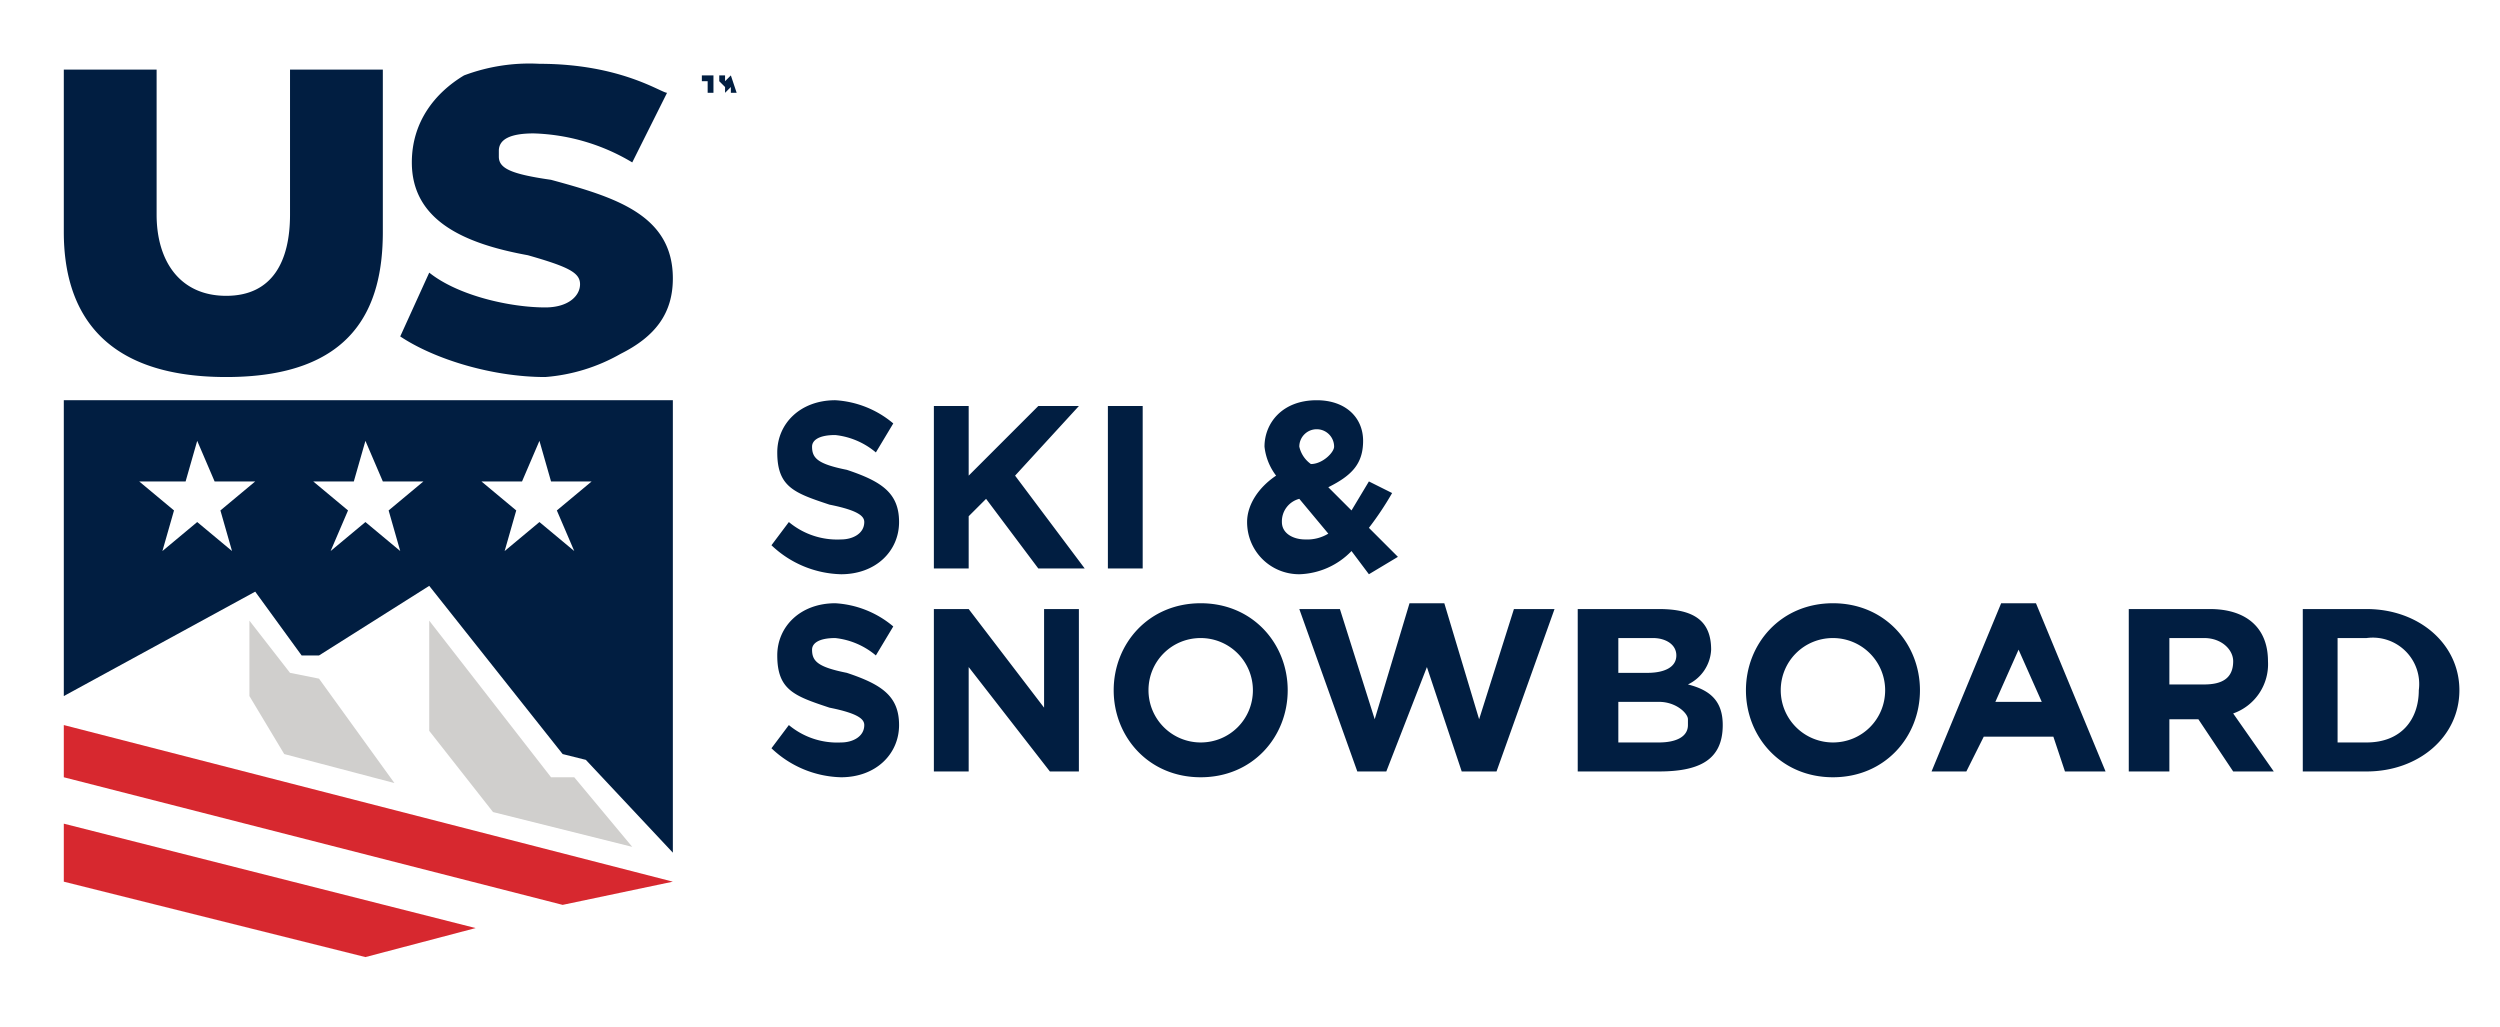 <svg xmlns="http://www.w3.org/2000/svg" viewBox="0 0 431 177"><defs><style>.a{fill:#fff}.b{fill:#011e41}</style></defs><path class="a" d="M0 0h431v177H0z"/><path class="b" d="M145 99a18 18 0 0 1-12-5l3-4a13 13 0 0 0 9 3c2 0 4-1 4-3 0-1-1-2-6-3-6-2-9-3-9-9 0-5 4-9 10-9a17 17 0 0 1 10 4l-3 5a13 13 0 0 0-7-3c-3 0-4 1-4 2 0 2 1 3 6 4 6 2 9 4 9 9s-4 9-10 9zm34-1l-9-12-3 3v9h-6V70h6v12l12-12h7l-11 12 12 16zm12 0V70h6v28zm45 1l-3-4a13 13 0 0 1-9 4c-5 0-9-4-9-9 0-3 2-6 5-8a10 10 0 0 1-2-5c0-4 3-8 9-8 5 0 8 3 8 7s-2 6-6 8l4 4 3-5 4 2a53 53 0 0 1-4 6l5 5zm-12-13a4 4 0 0 0-3 4c0 2 2 3 4 3a7 7 0 0 0 4-1zm3-12a3 3 0 0 0-3 3 5 5 0 0 0 2 3c2 0 4-2 4-3a3 3 0 0 0-3-3zm-82 60a18 18 0 0 1-12-5l3-4a13 13 0 0 0 9 3c2 0 4-1 4-3 0-1-1-2-6-3-6-2-9-3-9-9 0-5 4-9 10-9a17 17 0 0 1 10 4l-3 5a13 13 0 0 0-7-3c-3 0-4 1-4 2 0 2 1 3 6 4 6 2 9 4 9 9s-4 9-10 9zm36-1l-14-18v18h-6v-28h6l13 17v-17h6v28zm26 1c-9 0-15-7-15-15s6-15 15-15 15 7 15 15-6 15-15 15zm9-15a9 9 0 0 0-9-9c-5 0-9 4-9 9a9 9 0 0 0 9 9c5 0 9-4 9-9zm42 14h-6l-6-18-7 18h-5l-10-28h7l6 19 6-20h6l6 20 6-19h7zm28 0h-14v-28h14c6 0 9 2 9 7a7 7 0 0 1-4 6c4 1 6 3 6 7 0 6-4 8-11 8zm3-20c0-2-2-3-4-3h-6v6h5c3 0 5-1 5-3zm2 11c0-1-2-3-5-3h-7v7h7c3 0 5-1 5-3zm25 10c-9 0-15-7-15-15s6-15 15-15 15 7 15 15-6 15-15 15zm9-15a9 9 0 0 0-9-9c-5 0-9 4-9 9a9 9 0 0 0 9 9c5 0 9-4 9-9zm31 14l-2-6h-12l-3 6h-6l12-29h6l12 29zm-8-21l-4 9h8zm37 21l-6-9h-5v9h-7v-28h14c6 0 10 3 10 9a9 9 0 0 1-6 9l7 10zm0-19c0-2-2-4-5-4h-6v8h6c3 0 5-1 5-4zm23 19h-11v-28h11c9 0 16 6 16 14s-7 14-16 14zm9-14a8 8 0 0 0-9-9h-5v18h5c6 0 9-4 9-9z"/><path class="a" d="M7 7v149l57 14 56-14V7H7z"/><path class="b" d="M52 113h3l19-12 23 29 4 1 15 16V69H11v51l33-18 8 11z"/><path class="a" d="M102 83l-6 5 3 7-6-5-6 5 2-7-6-5h7l3-7 2 7zm-29 0l-6 5 2 7-6-5-6 5 3-7-6-5h7l2-7 3 7zm-29 0l-6 5 2 7-6-5-6 5 2-7-6-5h8l2-7 3 7z"/><path d="M49 130l19 5-13-18-5-1-7-9v13l6 10zm36 10l24 6-10-12h-4l-21-27v19l11 14z" fill="#d0cfcd"/><path d="M11 152l52 13 19-5-71-18v10zm0-27v9l86 22 19-4-105-27z" fill="#d7282f"/><path class="b" d="M109 28a35 35 0 0 0-17-5c-4 0-6 1-6 3v1c0 2 2 3 9 4 11 3 21 6 21 17 0 6-3 10-9 13a31 31 0 0 1-13 4c-9 0-19-3-25-7l5-11c5 4 14 6 20 6 4 0 6-2 6-4s-2-3-9-5c-11-2-20-6-20-16 0-7 4-12 9-15a32 32 0 0 1 13-2c14 0 21 5 22 5l-6 12zM50 12v25c0 8-3 14-11 14s-12-6-12-14V12H11v28c0 13 6 25 28 25s27-12 27-25V12zm72 2h-1v-1h2v3h-1zm4 1v-1 1l-1 1v-1l-1-1v2-3h1v1a9 9 0 0 1 0 1v-1l1-1 1 3h-1z"/></svg>